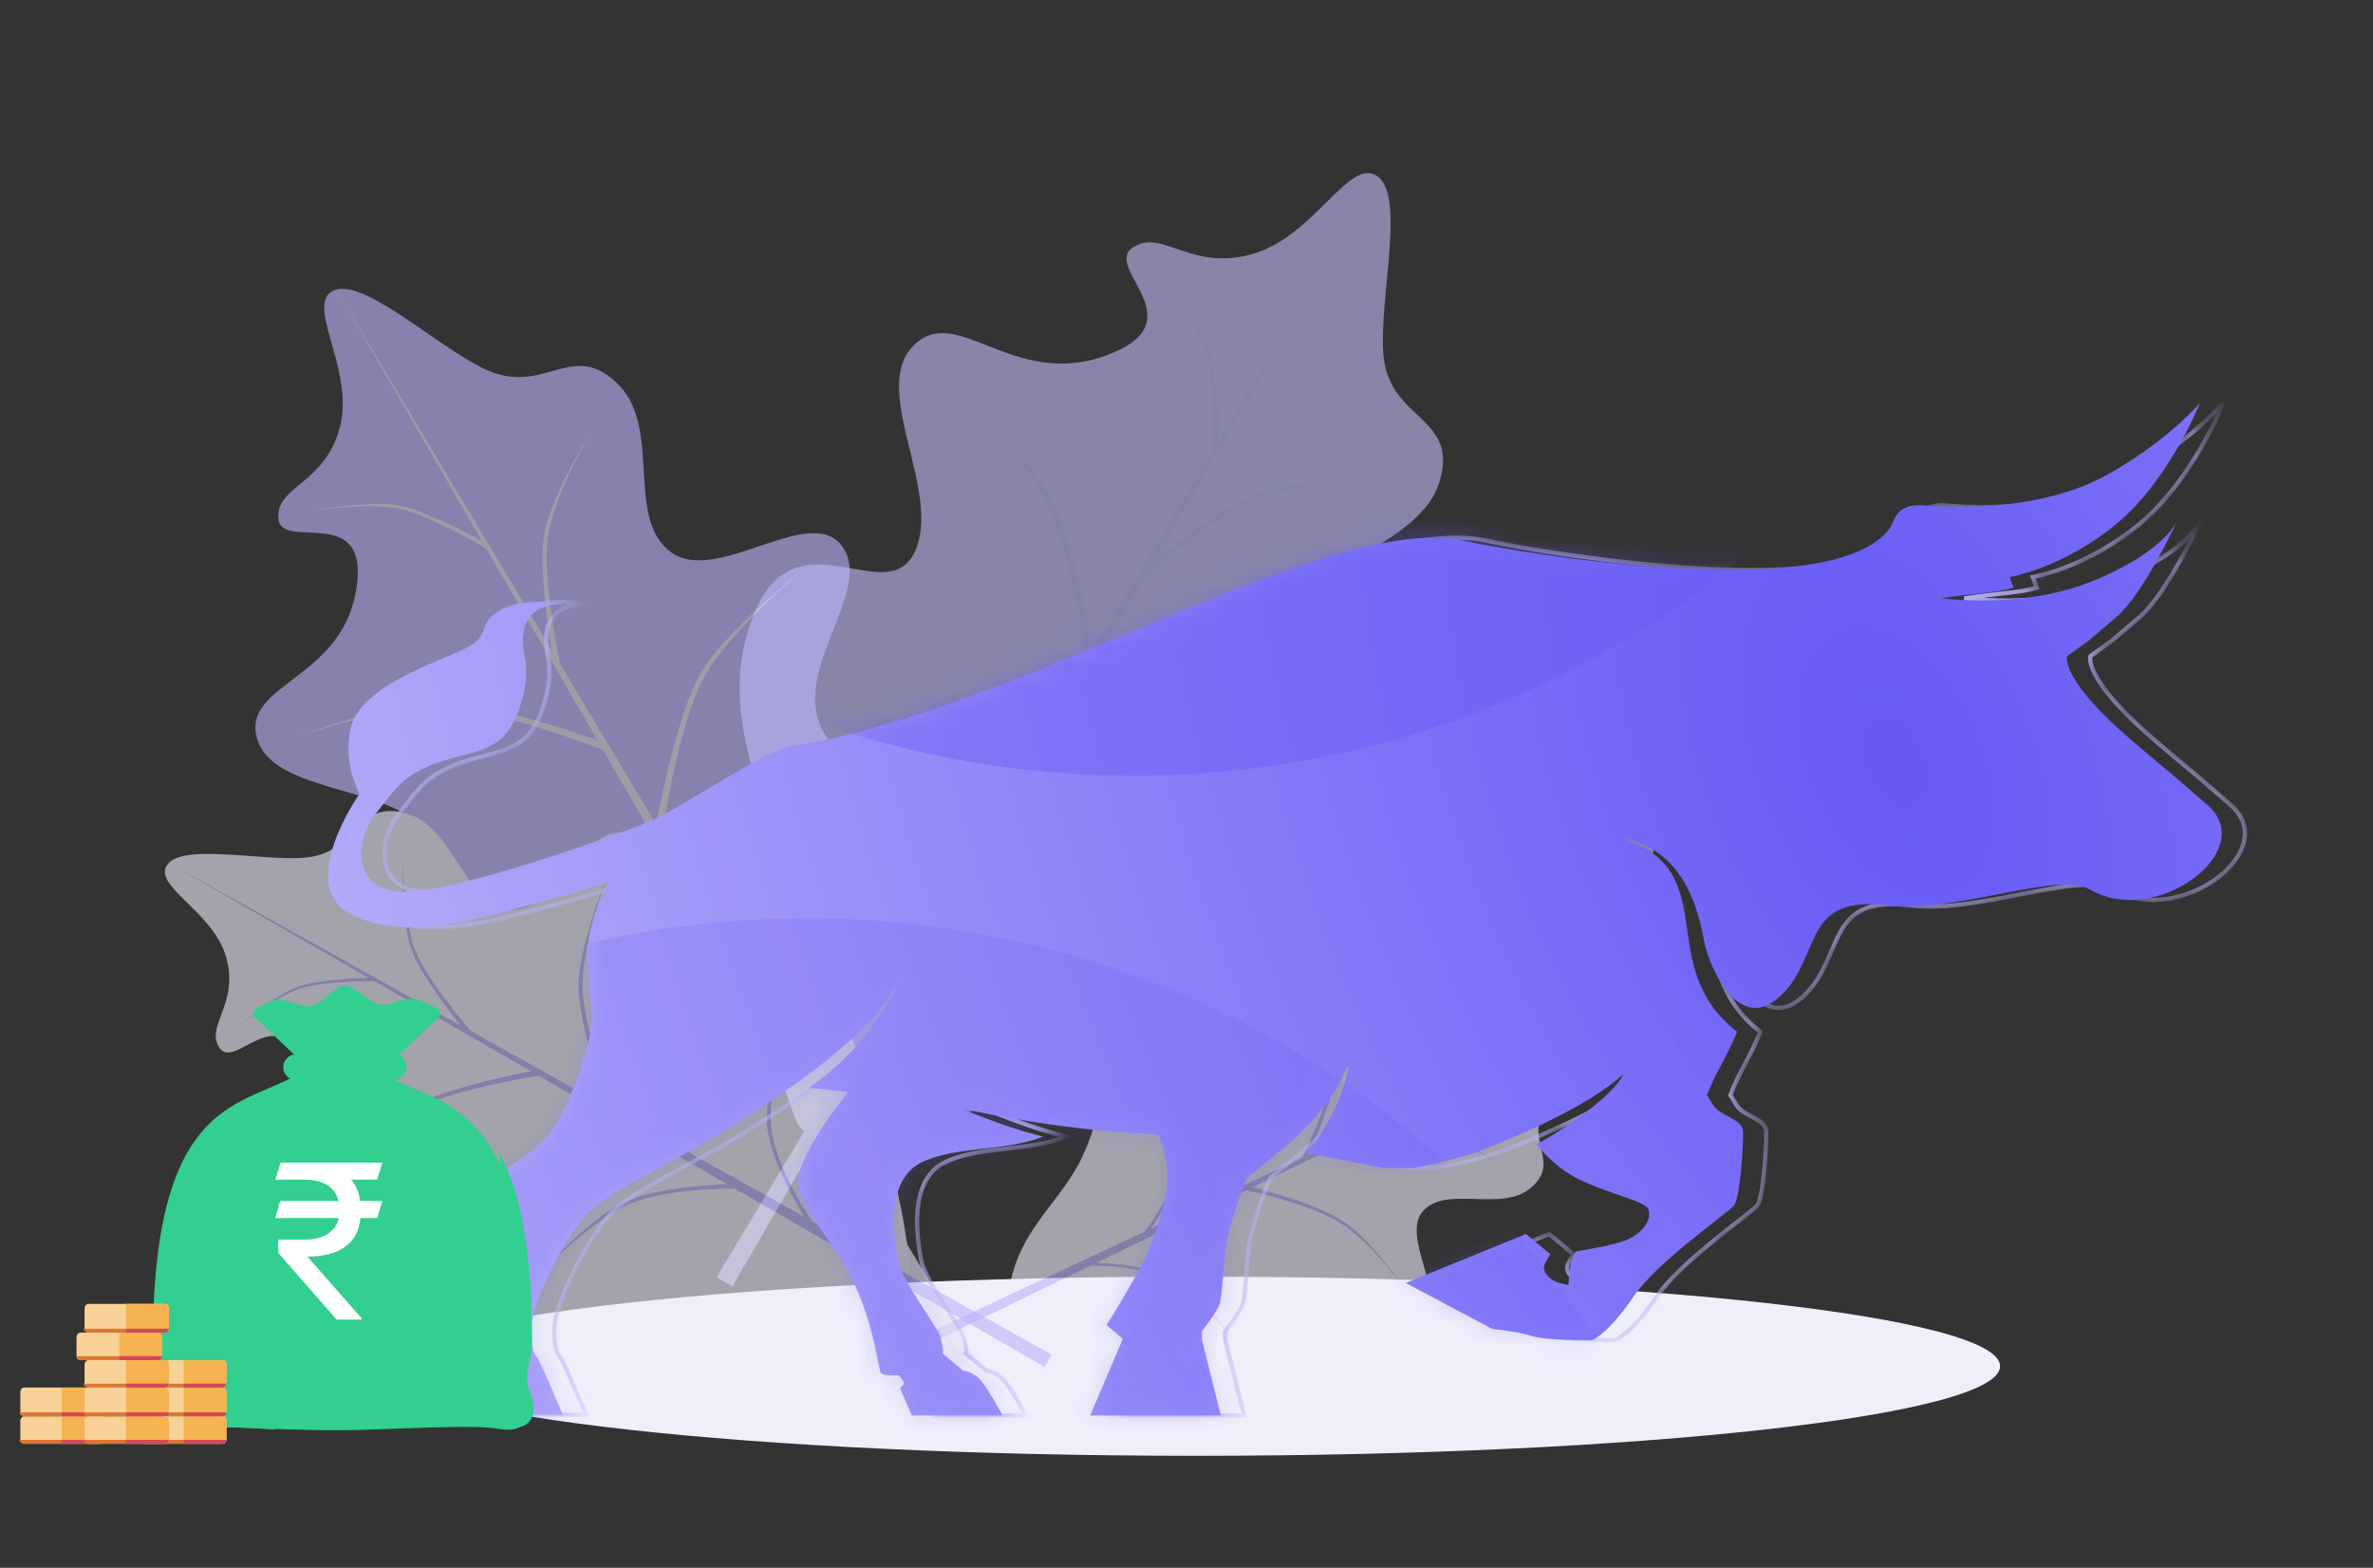 <svg width="112" height="74" viewBox="0 0 112 74" fill="none" xmlns="http://www.w3.org/2000/svg">
<rect x="0" y="0" width="112" height="74" fill="#333333" stroke="none"/>
<path d="M56.45 68.714C77.409 68.714 94.4 66.821 94.4 64.485C94.4 62.15 77.409 60.257 56.45 60.257C35.492 60.257 18.501 62.15 18.501 64.485C18.501 66.821 35.492 68.714 56.45 68.714Z" fill="#EFEEFB"/>
<g opacity="0.6">
<path d="M48.013 61.603C51.174 63.295 57.16 65.091 59.141 64.901C61.121 64.711 59.35 62.504 61.277 61.264C63.204 60.025 65.558 62.932 67.017 62.162C68.475 61.393 66.077 58.426 67.151 57.174C68.225 55.921 70.835 57.233 72.224 56.089C73.612 54.944 72.167 54.026 72.758 52.552C73.27 51.277 75.779 49.121 75.495 48.139C75.212 47.157 73.144 48.499 71.424 47.93C69.703 47.361 69.749 45.901 68.754 45.909C67.76 45.916 69.142 48.647 66.485 47.967C63.828 47.287 63.885 44.389 62.214 44.733C60.543 45.077 60.649 48.541 59.102 49.488C57.556 50.434 56.993 46.699 54.471 48.394C51.949 50.089 52.107 52.784 50.866 55.024C49.783 56.977 48.075 58.152 47.631 60.844C47.602 61.016 47.852 61.518 48.013 61.604L48.013 61.603Z" fill="#EFEEFB"/>
<path d="M58.172 63.166C57.222 62.011 56.283 61.144 55.355 60.566C54.427 59.988 53.032 59.711 51.168 59.737L51.473 59.593C53.337 59.642 54.682 59.942 55.508 60.494C56.333 61.045 57.221 61.936 58.172 63.166V63.166Z" fill="#B9B3F9"/>
<path d="M55.349 50.697C55.703 52.133 55.83 53.384 55.729 54.448C55.627 55.513 55.018 56.799 53.901 58.307L54.206 58.163C55.263 56.608 55.821 55.346 55.881 54.376C55.941 53.407 55.763 52.18 55.349 50.697Z" fill="#B9B3F9"/>
<path d="M66.379 60.93C65.228 59.374 64.189 58.306 63.262 57.729C62.335 57.151 60.814 56.623 58.7 56.146L59.004 56.002C61.12 56.554 62.59 57.106 63.414 57.657C64.238 58.208 65.226 59.299 66.379 60.93Z" fill="#B9B3F9"/>
<path d="M62.276 45.904C62.833 47.742 63.061 49.193 62.96 50.256C62.859 51.32 62.352 52.806 61.439 54.715L61.743 54.572C62.596 52.616 63.052 51.153 63.112 50.184C63.172 49.215 62.893 47.789 62.276 45.904V45.904Z" fill="#B9B3F9"/>
<path d="M70.973 55.113C69.699 54.263 68.641 53.746 67.801 53.563C66.96 53.379 65.696 53.389 64.009 53.592L64.193 53.405C65.902 53.257 67.135 53.279 67.893 53.469C68.651 53.66 69.677 54.208 70.973 55.113L70.973 55.113Z" fill="#B9B3F9"/>
<path d="M69.027 46.726C69.163 47.88 69.145 48.77 68.971 49.395C68.796 50.019 68.334 50.853 67.584 51.898L67.781 51.844C68.501 50.765 68.93 49.94 69.069 49.367C69.209 48.795 69.194 47.915 69.027 46.726L69.027 46.726Z" fill="#B9B3F9"/>
<path d="M75.569 48.053L42.497 64.094L42.267 63.633L75.569 48.053Z" fill="#B9B3F9"/>
<path d="M38.932 53.801C44.993 53.15 55.143 49.931 57.763 47.758C60.382 45.585 55.799 44.172 57.354 40.569C58.908 36.966 64.974 38.807 66.31 36.318C67.646 33.829 61.461 31.947 61.798 29.146C62.135 26.345 67.059 25.688 67.943 22.736C68.826 19.785 65.919 19.878 65.365 17.23C64.886 14.937 66.4 9.481 65.073 8.367C63.747 7.253 62.091 11.136 59.124 11.986C56.156 12.837 54.844 10.733 53.447 11.699C52.049 12.666 56.575 15.193 52.18 16.788C47.784 18.382 45.133 14.236 43.097 16.328C41.061 18.42 44.475 23.209 43.182 26.033C41.889 28.856 37.574 24.123 35.607 28.942C33.641 33.761 36.405 37.413 36.762 41.768C37.073 45.568 35.766 48.868 37.676 53.097C37.798 53.367 38.623 53.835 38.932 53.802L38.932 53.801Z" fill="#C1BCF9"/>
<path d="M55.015 46.108C52.565 45.384 50.405 45.06 48.533 45.137C46.662 45.213 44.412 46.172 41.783 48.014L42.08 47.514C44.782 45.777 46.982 44.902 48.682 44.887C50.382 44.872 52.492 45.279 55.015 46.108V46.108Z" fill="#BDB7F9"/>
<path d="M38.938 31.116C40.808 32.816 42.176 34.473 43.044 36.087C43.912 37.7 44.267 40.121 44.108 43.35L44.405 42.85C44.434 39.612 44.029 37.275 43.193 35.837C42.356 34.398 40.938 32.825 38.938 31.116Z" fill="#BDB7F9"/>
<path d="M64.472 35.243C61.348 34.141 58.849 33.628 56.976 33.704C55.103 33.781 52.431 34.505 48.958 35.876L49.255 35.376C52.8 34.11 55.423 33.469 57.125 33.454C58.826 33.439 61.275 34.036 64.472 35.243Z" fill="#BDB7F9"/>
<path d="M44.087 17.826C46.632 19.906 48.338 21.753 49.206 23.368C50.075 24.983 50.766 27.595 51.281 31.205L51.578 30.704C50.933 27.086 50.192 24.558 49.355 23.118C48.518 21.678 46.762 19.914 44.087 17.826V17.826Z" fill="#BDB7F9"/>
<path d="M65.301 22.692C62.686 22.708 60.696 22.992 59.33 23.545C57.964 24.098 56.182 25.341 53.984 27.273L54.068 26.826C56.348 24.952 58.116 23.784 59.371 23.321C60.627 22.859 62.604 22.649 65.301 22.692L65.301 22.692Z" fill="#BDB7F9"/>
<path d="M54.432 12.689C55.727 14.197 56.547 15.479 56.892 16.536C57.237 17.593 57.369 19.228 57.288 21.442L57.519 21.173C57.523 18.94 57.353 17.35 57.008 16.401C56.663 15.453 55.804 14.216 54.432 12.689L54.432 12.689Z" fill="#BDB7F9"/>
<path d="M64.945 8.468L34.567 60.714L33.821 60.293L64.945 8.468Z" fill="#BDB7F9"/>
<path fill-rule="evenodd" clip-rule="evenodd" d="M51.952 48.586C60.433 51.364 67.241 50.964 72.391 47.315C77.659 43.581 80.186 37.19 79.971 28.141C71.214 25.145 64.201 25.515 58.932 29.248C53.78 32.899 51.285 39.08 51.377 47.814C51.379 48.011 51.756 48.522 51.953 48.586L51.952 48.586Z" fill="#BEB8FF"/>
<path d="M57.981 34.925C58.66 36.461 59.047 37.835 59.143 39.045C59.239 40.256 58.811 41.815 57.858 43.722L58.171 43.501C59.047 41.553 59.423 40.031 59.299 38.935C59.175 37.838 58.736 36.502 57.981 34.925L57.981 34.925Z" fill="#E6E5F4"/>
<path d="M72.343 44.229C70.749 42.715 69.377 41.727 68.227 41.264C67.076 40.8 65.272 40.511 62.813 40.394L63.125 40.173C65.6 40.373 67.352 40.7 68.383 41.153C69.413 41.606 70.733 42.632 72.343 44.229L72.343 44.229Z" fill="#E6E5F4"/>
<path d="M64.759 28.237C65.743 30.183 66.284 31.761 66.379 32.971C66.475 34.181 66.201 35.945 65.555 38.262L65.866 38.041C66.436 35.683 66.659 33.956 66.535 32.861C66.412 31.765 65.82 30.223 64.759 28.237L64.759 28.237Z" fill="#E6E5F4"/>
<path d="M76.305 36.849C74.714 36.147 73.431 35.776 72.457 35.736C71.482 35.695 70.072 35.954 68.229 36.514L68.398 36.268C70.276 35.766 71.657 35.548 72.541 35.613C73.425 35.678 74.68 36.09 76.305 36.849L76.305 36.849Z" fill="#E6E5F4"/>
<path d="M72.462 27.856C72.841 29.12 72.995 30.119 72.922 30.851C72.849 31.584 72.495 32.609 71.859 33.926L72.07 33.826C72.664 32.477 72.983 31.469 73.027 30.801C73.071 30.134 72.882 29.152 72.462 27.856L72.462 27.856Z" fill="#E6E5F4"/>
<path d="M80.023 28.083L51.784 48.487L51.438 48.022L80.023 28.083Z" fill="#E6E5F4"/>
</g>
<g opacity="0.6">
<path d="M41.546 55.843C43.854 50.721 45.938 41.14 45.352 38.036C44.766 34.932 41.426 37.908 39.143 34.977C36.859 32.045 41.255 28.093 39.801 25.86C38.346 23.627 33.86 27.654 31.674 26.067C29.488 24.481 31.256 20.259 29.202 18.168C27.148 16.077 25.857 18.43 23.381 17.623C21.236 16.924 17.383 13.153 15.826 13.683C14.269 14.212 16.739 17.355 16.054 20.114C15.369 22.872 12.991 22.923 13.142 24.488C13.293 26.054 17.538 23.648 16.804 27.891C16.069 32.134 11.352 32.288 12.144 34.891C12.937 37.493 18.552 37.036 20.306 39.392C22.06 41.749 16.068 42.949 19.175 46.78C22.283 50.61 26.64 50.134 30.453 51.901C33.78 53.443 35.927 56.035 40.365 56.509C40.648 56.539 41.428 56.104 41.546 55.843Z" fill="#BEB8FF"/>
<path d="M42.611 39.46C42.611 39.46 39.972 41.867 38.747 44.15C37.522 46.433 37.978 50.866 37.978 50.866L37.699 50.395C37.699 50.395 37.426 45.95 38.608 43.915C39.789 41.88 42.611 39.46 42.611 39.46Z" fill="#E6E5F4"/>
<path d="M22.536 45.197C22.536 45.197 25.992 44.17 28.63 44.276C31.269 44.382 35.212 46.85 35.212 46.85L34.933 46.379C34.933 46.379 30.888 44.059 28.491 44.04C26.094 44.021 22.536 45.197 22.536 45.197Z" fill="#E6E5F4"/>
<path d="M38.018 26.794C38.018 26.794 34.428 29.739 33.202 32.025C31.975 34.31 31.246 39.416 31.246 39.416L30.967 38.945C30.967 38.945 31.88 33.826 33.062 31.789C34.245 29.751 38.018 26.794 38.018 26.794Z" fill="#E6E5F4"/>
<path d="M13.892 34.825C13.892 34.825 18.299 33.261 20.94 33.367C23.581 33.473 28.476 35.409 28.476 35.409L28.197 34.937C28.197 34.937 23.199 33.15 20.8 33.131C18.402 33.112 13.892 34.825 13.892 34.825Z" fill="#E6E5F4"/>
<path d="M27.969 20.225C27.969 20.225 26.131 23.352 25.854 25.366C25.576 27.381 26.436 31.353 26.436 31.353L26.102 31.077C26.102 31.077 25.373 27.048 25.686 25.229C26 23.409 27.969 20.225 27.969 20.225Z" fill="#E6E5F4"/>
<path d="M14.495 24.149C14.495 24.149 17.3 23.674 18.87 24.012C20.44 24.35 23.163 26.017 23.163 26.017L23.047 25.706C23.047 25.706 20.246 24.118 18.812 23.857C17.378 23.596 14.495 24.149 14.495 24.149Z" fill="#E6E5F4"/>
<path d="M15.939 13.785L45.989 64.036L45.287 64.433L15.939 13.785Z" fill="#E6E5F4"/>
<path d="M42.946 59.834C42.523 55.273 40.159 47.664 38.505 45.719C36.849 43.775 35.686 47.25 32.903 46.128C30.12 45.006 31.637 40.407 29.719 39.435C27.8 38.462 26.248 43.152 24.073 42.937C21.897 42.722 21.454 39.018 19.169 38.393C16.884 37.768 16.916 39.959 14.847 40.413C13.055 40.807 8.83 39.742 7.944 40.757C7.058 41.773 10.057 42.967 10.678 45.193C11.299 47.419 9.643 48.437 10.375 49.477C11.108 50.517 13.139 47.069 14.318 50.361C15.498 53.654 12.234 55.71 13.834 57.216C15.434 58.722 19.209 56.081 21.389 57.017C23.569 57.952 19.824 61.272 23.548 62.687C27.271 64.103 30.153 61.968 33.548 61.638C36.511 61.35 39.061 62.29 42.38 60.79C42.591 60.695 42.967 60.066 42.946 59.834Z" fill="#EFEEFB"/>
<path d="M37.22 48.044C37.22 48.044 36.33 50.809 36.38 52.909C36.43 55.008 38.511 57.922 38.511 57.922L38.129 57.707C38.129 57.707 36.172 54.709 36.189 52.801C36.207 50.893 37.22 48.044 37.22 48.044Z" fill="#B9B3F9"/>
<path d="M25.453 60.141C25.453 60.141 27.462 58.007 29.35 56.999C31.238 55.992 34.976 56.103 34.976 56.103L34.594 55.888C34.594 55.888 30.843 55.923 29.159 56.892C27.475 57.861 25.453 60.141 25.453 60.141Z" fill="#B9B3F9"/>
<path d="M28.785 40.989C28.785 40.989 27.446 44.514 27.496 46.611C27.546 48.709 29.061 52.573 29.061 52.573L28.679 52.357C28.679 52.357 27.287 48.41 27.305 46.504C27.323 44.597 28.785 40.989 28.785 40.989Z" fill="#B9B3F9"/>
<path d="M15.117 56.31C15.117 56.31 17.575 53.416 19.46 52.409C21.346 51.403 25.531 50.752 25.531 50.752L25.149 50.537C25.149 50.537 20.952 51.334 19.27 52.302C17.587 53.27 15.117 56.31 15.117 56.31Z" fill="#B9B3F9"/>
<path d="M19.024 40.377C19.024 40.377 18.989 43.327 19.594 44.856C20.2 46.386 22.367 48.825 22.367 48.825L22.026 48.768C22.026 48.768 19.927 46.235 19.424 44.828C18.921 43.421 19.024 40.377 19.024 40.377Z" fill="#B9B3F9"/>
<path d="M11.127 48.554C11.127 48.554 12.904 47.076 14.138 46.669C15.371 46.262 17.939 46.307 17.939 46.307L17.735 46.138C17.735 46.138 15.143 46.179 14.035 46.584C12.927 46.989 11.127 48.554 11.127 48.554Z" fill="#B9B3F9"/>
<path d="M7.856 40.664L49.64 63.938L49.299 64.517L7.856 40.664Z" fill="#B9B3F9"/>
</g>
<mask id="path-41-inside-1" fill="white">
<path fill-rule="evenodd" clip-rule="evenodd" d="M27.662 28.514C27.662 28.514 25.781 28.128 24.64 28.84C23.498 29.551 24.485 30.026 22.666 30.796C20.846 31.567 18.132 32.604 17.669 34.294C17.237 36.013 18.07 37.466 18.07 37.466C18.07 37.466 15.016 41.793 17.669 43.157C20.321 44.52 23.992 43.276 26.459 42.623C28.958 41.971 29.883 41.586 29.883 41.586C29.883 41.586 28.711 43.483 28.834 45.41C28.958 47.337 29.081 47.603 29.019 48.404C28.958 49.174 27.971 52.613 26.737 53.828C25.503 55.043 24.177 55.458 24.084 56.14C24.023 56.792 23.899 59.43 23.282 61.179C22.696 62.928 22.203 63.491 22.419 63.551C22.635 63.639 23.036 64.084 23.036 64.084L22.172 66.722L27.662 66.782C27.662 66.782 26.613 64.262 26.459 64.084C26.305 63.906 26.12 63.61 26.182 62.543C26.243 61.476 27.847 58.126 29.019 57.089C30.191 56.051 33.646 54.421 34.941 53.591C37.933 51.694 42.899 48.67 43.855 45.439C43.145 47.87 40.956 50.271 39.259 51.338L41.141 51.546C41.141 51.546 38.488 54.717 38.797 56.051C39.105 57.385 40.616 58.778 41.511 60.794C42.405 62.809 42.559 64.677 42.683 64.825C42.806 64.944 43.516 64.914 43.516 64.914C43.516 64.914 43.731 65.151 43.762 65.27C43.762 65.388 43.577 65.507 43.577 65.507L44.133 66.811H48.42C48.42 66.811 47.618 65.299 47.248 65.003C46.877 64.707 46.569 64.707 46.569 64.707L45.582 63.877C45.582 63.877 45.675 63.758 45.49 63.136C45.304 62.513 43.639 60.409 43.485 59.519C43.331 58.63 42.806 55.814 44.533 54.895C46.168 54.065 48.42 54.391 50.332 53.65C48.79 53.235 48.327 53.057 46.415 52.316C50.147 53.087 52.337 53.354 55.791 53.561C55.791 53.561 56.377 54.925 56.161 56.14C55.946 57.355 55.544 58.778 54.588 60.438C53.632 62.098 53.324 62.543 53.324 62.543L54.095 63.195L52.553 66.811H58.721L57.827 63.224V62.839C57.827 62.839 58.536 61.92 58.66 61.565C58.783 61.209 58.845 59.756 58.937 58.926C59.03 58.096 59.832 55.725 59.986 55.577C60.171 55.429 61.651 54.213 61.651 54.213C64.242 52.079 64.767 50.093 64.767 50.093C64.612 51.812 63.502 53.561 62.762 54.421L66.401 55.132H67.82C67.82 55.132 70.01 54.717 71.182 54.243C72.354 53.769 73.187 53.383 73.187 53.383C76.611 51.872 77.721 50.686 77.721 50.686C77.289 51.753 74.513 53.561 73.619 54.006C74.02 54.51 74.667 55.192 75.624 55.666C77.289 56.466 78.831 56.674 78.924 57.148C79.016 57.652 78.615 58.185 77.906 58.511C77.227 58.808 75.808 58.986 75.5 59.075C75.192 59.164 75.13 60.646 75.13 60.646C75.13 60.646 74.513 60.586 74.205 60.29C73.896 59.994 73.958 59.756 74.02 59.638C74.081 59.549 74.266 59.193 74.266 59.193L73.125 58.245L67.45 60.557L71.521 62.721C71.521 62.721 72.662 62.839 73.372 63.047C74.081 63.284 76.025 63.254 76.179 63.254C76.364 63.254 77.104 62.809 78.214 61.179C79.325 59.549 82.594 57.296 82.933 56.911C83.242 56.526 83.396 53.917 83.365 53.354C83.303 52.791 82.286 52.702 81.946 52.139C81.885 52.05 81.792 51.872 81.669 51.694C82.008 50.745 82.625 49.856 83.088 48.7C79.047 45.558 82.563 41.052 77.505 39.511C80.25 39.985 81.144 42.297 81.515 44.343C81.731 45.617 83.303 49.293 85.493 46.625C87.005 44.758 86.357 42.238 90.243 42.742C93.297 43.127 98.232 41.112 99.712 41.971C102.796 43.809 107.67 40.222 105.356 38.059C104.955 37.703 104.369 37.199 103.753 36.665C102.611 35.717 101.254 34.59 100.483 33.82C98.386 31.745 98.663 30.974 98.663 30.974L99.65 30.263C99.65 30.263 99.65 30.263 100.977 29.136C102.303 28.01 103.876 24.542 103.876 24.542C103.876 24.542 103.444 25.727 100.822 27.002C98.263 28.277 95.548 28.514 92.711 28.247C94.099 28.01 95.209 28.01 96.134 27.743L95.949 27.239C95.949 27.239 98.478 26.824 101.038 24.69C103.537 22.585 104.925 19.028 104.925 19.028C104.925 19.028 103.382 20.866 100.391 22.497C97.368 24.097 93.328 24.008 91.94 23.86C90.552 23.712 90.521 24.631 90.274 24.957C87.56 28.603 72.909 26.113 70.164 25.52C63.749 24.127 49.191 33.583 38.457 35.213C37.224 35.391 33.368 38.059 31.888 38.711C30.407 39.363 22.265 42.268 19.951 42.09C17.638 41.912 17.916 39.57 18.81 38.444C19.705 37.318 20.075 36.577 21.802 35.984C23.529 35.391 24.917 35.569 25.627 33.405C26.336 31.241 25.565 30.945 25.842 29.67C26.12 28.425 27.662 28.514 27.662 28.514ZM80.281 49.441L80.25 49.382H80.281V49.441Z"/>
</mask>
<path fill-rule="evenodd" clip-rule="evenodd" d="M27.662 28.514C27.662 28.514 25.781 28.128 24.64 28.84C23.498 29.551 24.485 30.026 22.666 30.796C20.846 31.567 18.132 32.604 17.669 34.294C17.237 36.013 18.07 37.466 18.07 37.466C18.07 37.466 15.016 41.793 17.669 43.157C20.321 44.52 23.992 43.276 26.459 42.623C28.958 41.971 29.883 41.586 29.883 41.586C29.883 41.586 28.711 43.483 28.834 45.41C28.958 47.337 29.081 47.603 29.019 48.404C28.958 49.174 27.971 52.613 26.737 53.828C25.503 55.043 24.177 55.458 24.084 56.14C24.023 56.792 23.899 59.43 23.282 61.179C22.696 62.928 22.203 63.491 22.419 63.551C22.635 63.639 23.036 64.084 23.036 64.084L22.172 66.722L27.662 66.782C27.662 66.782 26.613 64.262 26.459 64.084C26.305 63.906 26.12 63.61 26.182 62.543C26.243 61.476 27.847 58.126 29.019 57.089C30.191 56.051 33.646 54.421 34.941 53.591C37.933 51.694 42.899 48.67 43.855 45.439C43.145 47.87 40.956 50.271 39.259 51.338L41.141 51.546C41.141 51.546 38.488 54.717 38.797 56.051C39.105 57.385 40.616 58.778 41.511 60.794C42.405 62.809 42.559 64.677 42.683 64.825C42.806 64.944 43.516 64.914 43.516 64.914C43.516 64.914 43.731 65.151 43.762 65.27C43.762 65.388 43.577 65.507 43.577 65.507L44.133 66.811H48.42C48.42 66.811 47.618 65.299 47.248 65.003C46.877 64.707 46.569 64.707 46.569 64.707L45.582 63.877C45.582 63.877 45.675 63.758 45.49 63.136C45.304 62.513 43.639 60.409 43.485 59.519C43.331 58.63 42.806 55.814 44.533 54.895C46.168 54.065 48.42 54.391 50.332 53.65C48.79 53.235 48.327 53.057 46.415 52.316C50.147 53.087 52.337 53.354 55.791 53.561C55.791 53.561 56.377 54.925 56.161 56.14C55.946 57.355 55.544 58.778 54.588 60.438C53.632 62.098 53.324 62.543 53.324 62.543L54.095 63.195L52.553 66.811H58.721L57.827 63.224V62.839C57.827 62.839 58.536 61.92 58.66 61.565C58.783 61.209 58.845 59.756 58.937 58.926C59.03 58.096 59.832 55.725 59.986 55.577C60.171 55.429 61.651 54.213 61.651 54.213C64.242 52.079 64.767 50.093 64.767 50.093C64.612 51.812 63.502 53.561 62.762 54.421L66.401 55.132H67.82C67.82 55.132 70.01 54.717 71.182 54.243C72.354 53.769 73.187 53.383 73.187 53.383C76.611 51.872 77.721 50.686 77.721 50.686C77.289 51.753 74.513 53.561 73.619 54.006C74.02 54.51 74.667 55.192 75.624 55.666C77.289 56.466 78.831 56.674 78.924 57.148C79.016 57.652 78.615 58.185 77.906 58.511C77.227 58.808 75.808 58.986 75.5 59.075C75.192 59.164 75.13 60.646 75.13 60.646C75.13 60.646 74.513 60.586 74.205 60.29C73.896 59.994 73.958 59.756 74.02 59.638C74.081 59.549 74.266 59.193 74.266 59.193L73.125 58.245L67.45 60.557L71.521 62.721C71.521 62.721 72.662 62.839 73.372 63.047C74.081 63.284 76.025 63.254 76.179 63.254C76.364 63.254 77.104 62.809 78.214 61.179C79.325 59.549 82.594 57.296 82.933 56.911C83.242 56.526 83.396 53.917 83.365 53.354C83.303 52.791 82.286 52.702 81.946 52.139C81.885 52.05 81.792 51.872 81.669 51.694C82.008 50.745 82.625 49.856 83.088 48.7C79.047 45.558 82.563 41.052 77.505 39.511C80.25 39.985 81.144 42.297 81.515 44.343C81.731 45.617 83.303 49.293 85.493 46.625C87.005 44.758 86.357 42.238 90.243 42.742C93.297 43.127 98.232 41.112 99.712 41.971C102.796 43.809 107.67 40.222 105.356 38.059C104.955 37.703 104.369 37.199 103.753 36.665C102.611 35.717 101.254 34.59 100.483 33.82C98.386 31.745 98.663 30.974 98.663 30.974L99.65 30.263C99.65 30.263 99.65 30.263 100.977 29.136C102.303 28.01 103.876 24.542 103.876 24.542C103.876 24.542 103.444 25.727 100.822 27.002C98.263 28.277 95.548 28.514 92.711 28.247C94.099 28.01 95.209 28.01 96.134 27.743L95.949 27.239C95.949 27.239 98.478 26.824 101.038 24.69C103.537 22.585 104.925 19.028 104.925 19.028C104.925 19.028 103.382 20.866 100.391 22.497C97.368 24.097 93.328 24.008 91.94 23.86C90.552 23.712 90.521 24.631 90.274 24.957C87.56 28.603 72.909 26.113 70.164 25.52C63.749 24.127 49.191 33.583 38.457 35.213C37.224 35.391 33.368 38.059 31.888 38.711C30.407 39.363 22.265 42.268 19.951 42.09C17.638 41.912 17.916 39.57 18.81 38.444C19.705 37.318 20.075 36.577 21.802 35.984C23.529 35.391 24.917 35.569 25.627 33.405C26.336 31.241 25.565 30.945 25.842 29.67C26.12 28.425 27.662 28.514 27.662 28.514ZM80.281 49.441L80.25 49.382H80.281V49.441Z" stroke="#B9B3F9" stroke-width="0.2" mask="url(#path-41-inside-1)"/>
<path fill-rule="evenodd" clip-rule="evenodd" d="M26.562 28.514C26.562 28.514 24.681 28.128 23.539 28.84C22.398 29.551 23.385 30.026 21.565 30.796C19.746 31.567 17.032 32.604 16.569 34.294C16.137 36.013 16.97 37.466 16.97 37.466C16.97 37.466 13.916 41.793 16.569 43.157C19.221 44.52 22.892 43.276 25.359 42.623C27.858 41.971 28.783 41.586 28.783 41.586C28.783 41.586 27.611 43.483 27.734 45.41C27.858 47.337 27.981 47.603 27.919 48.404C27.858 49.174 26.87 52.613 25.637 53.828C24.403 55.043 23.077 55.458 22.984 56.14C22.922 56.792 22.799 59.43 22.182 61.179C21.596 62.928 21.103 63.491 21.319 63.551C21.535 63.639 21.936 64.084 21.936 64.084L21.072 66.722L26.562 66.782C26.562 66.782 25.513 64.262 25.359 64.084C25.205 63.906 25.02 63.61 25.082 62.543C25.143 61.476 26.747 58.126 27.919 57.089C29.091 56.051 32.546 54.421 33.841 53.591C36.833 51.694 41.799 48.67 42.755 45.439C42.045 47.87 39.855 50.271 38.159 51.338L40.041 51.546C40.041 51.546 37.388 54.717 37.697 56.051C38.005 57.385 39.516 58.778 40.411 60.794C41.305 62.809 41.459 64.677 41.583 64.825C41.706 64.944 42.416 64.914 42.416 64.914C42.416 64.914 42.631 65.151 42.662 65.27C42.662 65.388 42.477 65.507 42.477 65.507L43.032 66.811H47.32C47.32 66.811 46.518 65.299 46.148 65.003C45.777 64.707 45.469 64.707 45.469 64.707L44.482 63.877C44.482 63.877 44.575 63.758 44.389 63.136C44.204 62.513 42.539 60.409 42.385 59.519C42.23 58.63 41.706 55.814 43.433 54.895C45.068 54.065 47.32 54.391 49.232 53.65C47.69 53.235 47.227 53.057 45.315 52.316C49.047 53.087 51.237 53.354 54.691 53.561C54.691 53.561 55.277 54.925 55.061 56.14C54.845 57.355 54.444 58.778 53.488 60.438C52.532 62.098 52.224 62.543 52.224 62.543L52.995 63.195L51.453 66.811H57.621L56.727 63.224V62.839C56.727 62.839 57.436 61.92 57.56 61.565C57.683 61.209 57.745 59.756 57.837 58.926C57.93 58.096 58.732 55.725 58.886 55.577C59.071 55.429 60.551 54.213 60.551 54.213C63.142 52.079 63.666 50.093 63.666 50.093C63.512 51.812 62.402 53.561 61.662 54.421L65.301 55.132H66.72C66.72 55.132 68.91 54.717 70.082 54.243C71.254 53.769 72.087 53.383 72.087 53.383C75.51 51.872 76.621 50.686 76.621 50.686C76.189 51.753 73.413 53.561 72.519 54.006C72.919 54.51 73.567 55.192 74.523 55.666C76.189 56.466 77.731 56.674 77.824 57.148C77.916 57.652 77.515 58.185 76.806 58.511C76.127 58.808 74.708 58.986 74.4 59.075C74.092 59.164 74.03 60.646 74.03 60.646C74.03 60.646 73.413 60.586 73.105 60.29C72.796 59.994 72.858 59.756 72.919 59.638C72.981 59.549 73.166 59.193 73.166 59.193L72.025 58.245L66.35 60.557L70.421 62.721C70.421 62.721 71.562 62.839 72.272 63.047C72.981 63.284 74.924 63.254 75.079 63.254C75.264 63.254 76.004 62.809 77.114 61.179C78.225 59.549 81.494 57.296 81.833 56.911C82.142 56.526 82.296 53.917 82.265 53.354C82.203 52.791 81.186 52.702 80.846 52.139C80.785 52.05 80.692 51.872 80.569 51.694C80.908 50.745 81.525 49.856 81.987 48.7C77.947 45.558 81.463 41.052 76.405 39.511C79.15 39.985 80.044 42.297 80.415 44.343C80.63 45.617 82.203 49.293 84.393 46.625C85.905 44.758 85.257 42.238 89.143 42.742C92.197 43.127 97.132 41.112 98.612 41.971C101.696 43.809 106.57 40.222 104.256 38.059C103.855 37.703 103.269 37.199 102.652 36.665C101.511 35.717 100.154 34.59 99.383 33.82C97.286 31.745 97.563 30.974 97.563 30.974L98.55 30.263C98.55 30.263 98.55 30.263 99.877 29.136C101.203 28.01 102.776 24.542 102.776 24.542C102.776 24.542 102.344 25.727 99.722 27.002C97.162 28.277 94.448 28.514 91.611 28.247C92.999 28.01 94.109 28.01 95.034 27.743L94.849 27.239C94.849 27.239 97.378 26.824 99.938 24.69C102.437 22.585 103.825 19.028 103.825 19.028C103.825 19.028 102.282 20.866 99.291 22.497C96.268 24.097 92.227 24.008 90.84 23.86C89.452 23.712 89.421 24.631 89.174 24.957C86.46 28.603 71.809 26.113 69.064 25.52C62.649 24.127 48.091 33.583 37.357 35.213C36.123 35.391 32.268 38.059 30.788 38.711C29.307 39.363 21.165 42.268 18.851 42.09C16.538 41.912 16.816 39.57 17.71 38.444C18.605 37.318 18.975 36.577 20.702 35.984C22.429 35.391 23.817 35.569 24.526 33.405C25.236 31.241 24.465 30.945 24.742 29.67C25.02 28.425 26.562 28.514 26.562 28.514ZM79.181 49.441L79.15 49.382H79.181V49.441Z" fill="url(#paint0_radial)"/>
<g opacity="0.4">
<mask id="mask0" mask-type="alpha" maskUnits="userSpaceOnUse" x="15" y="19" width="90" height="48">
<path fill-rule="evenodd" clip-rule="evenodd" d="M26.562 28.514C26.562 28.514 24.681 28.128 23.539 28.84C22.398 29.551 23.385 30.026 21.565 30.796C19.746 31.567 17.032 32.604 16.569 34.294C16.137 36.013 16.97 37.466 16.97 37.466C16.97 37.466 13.916 41.793 16.569 43.157C19.221 44.52 22.892 43.276 25.359 42.623C27.858 41.971 28.783 41.586 28.783 41.586C28.783 41.586 27.611 43.483 27.734 45.41C27.858 47.337 27.981 47.603 27.919 48.404C27.858 49.174 26.87 52.613 25.637 53.828C24.403 55.043 23.077 55.458 22.984 56.14C22.922 56.792 22.799 59.43 22.182 61.179C21.596 62.928 21.103 63.491 21.319 63.551C21.535 63.639 21.936 64.084 21.936 64.084L21.072 66.722L26.562 66.782C26.562 66.782 25.513 64.262 25.359 64.084C25.205 63.906 25.02 63.61 25.082 62.543C25.143 61.476 26.747 58.126 27.919 57.089C29.091 56.051 32.546 54.421 33.841 53.591C36.833 51.694 41.799 48.67 42.755 45.439C42.045 47.87 39.855 50.271 38.159 51.338L40.041 51.546C40.041 51.546 37.388 54.717 37.697 56.051C38.005 57.385 39.516 58.778 40.411 60.794C41.305 62.809 41.459 64.677 41.583 64.825C41.706 64.944 42.416 64.914 42.416 64.914C42.416 64.914 42.631 65.151 42.662 65.27C42.662 65.388 42.477 65.507 42.477 65.507L43.032 66.811H47.32C47.32 66.811 46.518 65.299 46.148 65.003C45.777 64.707 45.469 64.707 45.469 64.707L44.482 63.877C44.482 63.877 44.575 63.758 44.389 63.136C44.204 62.513 42.539 60.409 42.385 59.519C42.23 58.63 41.706 55.814 43.433 54.895C45.068 54.065 47.32 54.391 49.232 53.65C47.69 53.235 47.227 53.057 45.315 52.316C49.047 53.087 51.237 53.354 54.691 53.561C54.691 53.561 55.277 54.925 55.061 56.14C54.845 57.355 54.444 58.778 53.488 60.438C52.532 62.098 52.224 62.543 52.224 62.543L52.995 63.195L51.453 66.811H57.621L56.727 63.224V62.839C56.727 62.839 57.436 61.92 57.56 61.565C57.683 61.209 57.745 59.756 57.837 58.926C57.93 58.096 58.732 55.725 58.886 55.577C59.071 55.429 60.551 54.213 60.551 54.213C63.142 52.079 63.666 50.093 63.666 50.093C63.512 51.812 62.402 53.561 61.662 54.421L65.301 55.132H66.72C66.72 55.132 68.91 54.717 70.082 54.243C71.254 53.769 72.087 53.383 72.087 53.383C75.51 51.872 76.621 50.686 76.621 50.686C76.189 51.753 73.413 53.561 72.519 54.006C72.919 54.51 73.567 55.192 74.523 55.666C76.189 56.466 77.731 56.674 77.824 57.148C77.916 57.652 77.515 58.185 76.806 58.511C76.127 58.808 74.708 58.986 74.4 59.075C74.092 59.164 74.03 60.646 74.03 60.646C74.03 60.646 73.413 60.586 73.105 60.29C72.796 59.994 72.858 59.756 72.919 59.638C72.981 59.549 73.166 59.193 73.166 59.193L72.025 58.245L66.35 60.557L70.421 62.721C70.421 62.721 71.562 62.839 72.272 63.047C72.981 63.284 74.924 63.254 75.079 63.254C75.264 63.254 76.004 62.809 77.114 61.179C78.225 59.549 81.494 57.296 81.833 56.911C82.142 56.526 82.296 53.917 82.265 53.354C82.203 52.791 81.186 52.702 80.846 52.139C80.785 52.05 80.692 51.872 80.569 51.694C80.908 50.745 81.525 49.856 81.987 48.7C77.947 45.558 81.463 41.052 76.405 39.511C79.15 39.985 80.044 42.297 80.415 44.343C80.63 45.617 82.203 49.293 84.393 46.625C85.905 44.758 85.257 42.238 89.143 42.742C92.197 43.127 97.132 41.112 98.612 41.971C101.696 43.809 106.57 40.222 104.256 38.059C103.855 37.703 103.269 37.199 102.652 36.665C101.511 35.717 100.154 34.59 99.383 33.82C97.286 31.745 97.563 30.974 97.563 30.974L98.55 30.263C98.55 30.263 98.55 30.263 99.877 29.136C101.203 28.01 102.776 24.542 102.776 24.542C102.776 24.542 102.344 25.727 99.722 27.002C97.162 28.277 94.448 28.514 91.611 28.247C92.999 28.01 94.109 28.01 95.034 27.743L94.849 27.239C94.849 27.239 97.378 26.824 99.938 24.69C102.437 22.585 103.825 19.028 103.825 19.028C103.825 19.028 102.282 20.866 99.291 22.497C96.268 24.097 92.227 24.008 90.84 23.86C89.452 23.712 89.421 24.631 89.174 24.957C86.46 28.603 71.809 26.113 69.064 25.52C62.649 24.127 48.091 33.583 37.357 35.213C36.123 35.391 32.268 38.059 30.788 38.711C29.307 39.363 21.165 42.268 18.851 42.09C16.538 41.912 16.816 39.57 17.71 38.444C18.605 37.318 18.975 36.577 20.702 35.984C22.429 35.391 23.817 35.569 24.526 33.405C25.236 31.241 24.465 30.945 24.742 29.67C25.02 28.425 26.562 28.514 26.562 28.514ZM79.181 49.441L79.15 49.382H79.181V49.441Z" fill="#24154C"/>
</mask>
<g mask="url(#mask0)">
<ellipse cx="53.498" cy="-5.48" rx="43.797" ry="42.092" fill="#675AF6"/>
</g>
</g>
<g opacity="0.2">
<mask id="mask1" mask-type="alpha" maskUnits="userSpaceOnUse" x="15" y="19" width="90" height="48">
<path fill-rule="evenodd" clip-rule="evenodd" d="M26.562 28.514C26.562 28.514 24.681 28.128 23.539 28.84C22.398 29.551 23.385 30.026 21.565 30.796C19.746 31.567 17.032 32.604 16.569 34.294C16.137 36.013 16.97 37.466 16.97 37.466C16.97 37.466 13.916 41.793 16.569 43.157C19.221 44.52 22.892 43.276 25.359 42.623C27.858 41.971 28.783 41.586 28.783 41.586C28.783 41.586 27.611 43.483 27.734 45.41C27.858 47.337 27.981 47.603 27.919 48.404C27.858 49.174 26.87 52.613 25.637 53.828C24.403 55.043 23.077 55.458 22.984 56.14C22.922 56.792 22.799 59.43 22.182 61.179C21.596 62.928 21.103 63.491 21.319 63.551C21.535 63.639 21.936 64.084 21.936 64.084L21.072 66.722L26.562 66.782C26.562 66.782 25.513 64.262 25.359 64.084C25.205 63.906 25.02 63.61 25.082 62.543C25.143 61.476 26.747 58.126 27.919 57.089C29.091 56.051 32.546 54.421 33.841 53.591C36.833 51.694 41.799 48.67 42.755 45.439C42.045 47.87 39.855 50.271 38.159 51.338L40.041 51.546C40.041 51.546 37.388 54.717 37.697 56.051C38.005 57.385 39.516 58.778 40.411 60.794C41.305 62.809 41.459 64.677 41.583 64.825C41.706 64.944 42.416 64.914 42.416 64.914C42.416 64.914 42.631 65.151 42.662 65.27C42.662 65.388 42.477 65.507 42.477 65.507L43.032 66.811H47.32C47.32 66.811 46.518 65.299 46.148 65.003C45.777 64.707 45.469 64.707 45.469 64.707L44.482 63.877C44.482 63.877 44.575 63.758 44.389 63.136C44.204 62.513 42.539 60.409 42.385 59.519C42.23 58.63 41.706 55.814 43.433 54.895C45.068 54.065 47.32 54.391 49.232 53.65C47.69 53.235 47.227 53.057 45.315 52.316C49.047 53.087 51.237 53.354 54.691 53.561C54.691 53.561 55.277 54.925 55.061 56.14C54.845 57.355 54.444 58.778 53.488 60.438C52.532 62.098 52.224 62.543 52.224 62.543L52.995 63.195L51.453 66.811H57.621L56.727 63.224V62.839C56.727 62.839 57.436 61.92 57.56 61.565C57.683 61.209 57.745 59.756 57.837 58.926C57.93 58.096 58.732 55.725 58.886 55.577C59.071 55.429 60.551 54.213 60.551 54.213C63.142 52.079 63.666 50.093 63.666 50.093C63.512 51.812 62.402 53.561 61.662 54.421L65.301 55.132H66.72C66.72 55.132 68.91 54.717 70.082 54.243C71.254 53.769 72.087 53.383 72.087 53.383C75.51 51.872 76.621 50.686 76.621 50.686C76.189 51.753 73.413 53.561 72.519 54.006C72.919 54.51 73.567 55.192 74.523 55.666C76.189 56.466 77.731 56.674 77.824 57.148C77.916 57.652 77.515 58.185 76.806 58.511C76.127 58.808 74.708 58.986 74.4 59.075C74.092 59.164 74.03 60.646 74.03 60.646C74.03 60.646 73.413 60.586 73.105 60.29C72.796 59.994 72.858 59.756 72.919 59.638C72.981 59.549 73.166 59.193 73.166 59.193L72.025 58.245L66.35 60.557L70.421 62.721C70.421 62.721 71.562 62.839 72.272 63.047C72.981 63.284 74.924 63.254 75.079 63.254C75.264 63.254 76.004 62.809 77.114 61.179C78.225 59.549 81.494 57.296 81.833 56.911C82.142 56.526 82.296 53.917 82.265 53.354C82.203 52.791 81.186 52.702 80.846 52.139C80.785 52.05 80.692 51.872 80.569 51.694C80.908 50.745 81.525 49.856 81.987 48.7C77.947 45.558 81.463 41.052 76.405 39.511C79.15 39.985 80.044 42.297 80.415 44.343C80.63 45.617 82.203 49.293 84.393 46.625C85.905 44.758 85.257 42.238 89.143 42.742C92.197 43.127 97.132 41.112 98.612 41.971C101.696 43.809 106.57 40.222 104.256 38.059C103.855 37.703 103.269 37.199 102.652 36.665C101.511 35.717 100.154 34.59 99.383 33.82C97.286 31.745 97.563 30.974 97.563 30.974L98.55 30.263C98.55 30.263 98.55 30.263 99.877 29.136C101.203 28.01 102.776 24.542 102.776 24.542C102.776 24.542 102.344 25.727 99.722 27.002C97.162 28.277 94.448 28.514 91.611 28.247C92.999 28.01 94.109 28.01 95.034 27.743L94.849 27.239C94.849 27.239 97.378 26.824 99.938 24.69C102.437 22.585 103.825 19.028 103.825 19.028C103.825 19.028 102.282 20.866 99.291 22.497C96.268 24.097 92.227 24.008 90.84 23.86C89.452 23.712 89.421 24.631 89.174 24.957C86.46 28.603 71.809 26.113 69.064 25.52C62.649 24.127 48.091 33.583 37.357 35.213C36.123 35.391 32.268 38.059 30.788 38.711C29.307 39.363 21.165 42.268 18.851 42.09C16.538 41.912 16.816 39.57 17.71 38.444C18.605 37.318 18.975 36.577 20.702 35.984C22.429 35.391 23.817 35.569 24.526 33.405C25.236 31.241 24.465 30.945 24.742 29.67C25.02 28.425 26.562 28.514 26.562 28.514ZM79.181 49.441L79.15 49.382H79.181V49.441Z" fill="#24154C"/>
</mask>
<g mask="url(#mask1)">
<ellipse opacity="0.9" cx="38.099" cy="85.434" rx="43.797" ry="42.092" fill="#675AF6"/>
</g>
</g>
<path d="M24.901 63.435C24.901 51.461 20.543 52.263 17.89 50.597H16.058H14.226C11.573 52.325 7.215 51.522 7.215 63.435C7.215 64.299 7.72 64.978 7.341 65.904C7.152 66.459 7.152 66.953 7.467 67.262C7.72 67.508 8.099 67.57 8.541 67.447C9.868 67.2 12.331 67.508 16.058 67.508C17.953 67.508 22.311 67.2 23.575 67.447C24.017 67.508 24.396 67.508 24.648 67.262C24.964 66.953 24.964 66.459 24.775 65.904C24.396 64.978 24.901 64.299 24.901 63.435Z" fill="#33CF90"/>
<path d="M17.803 55.68H16.578C16.8 55.955 16.94 56.29 16.998 56.687H18.041L17.803 57.491H17.014C16.952 58.094 16.708 58.549 16.282 58.854C15.857 59.159 15.266 59.312 14.508 59.312L17.066 62.222V62.283H15.888L13.139 59.144L13.133 58.508H14.425C14.857 58.505 15.209 58.413 15.478 58.233C15.748 58.05 15.919 57.803 15.992 57.491H12.988L13.227 56.687H15.982C15.816 56.043 15.307 55.707 14.456 55.68H12.998L13.242 54.876H18.041L17.803 55.68Z" fill="white"/>
<path d="M19.873 47.224C19.683 47.162 19.368 47.1 19.178 47.162L18.294 47.409C18.104 47.471 17.788 47.409 17.599 47.286L16.588 46.607C16.399 46.483 16.146 46.483 15.957 46.607L15.009 47.347C14.82 47.471 14.504 47.533 14.314 47.471L13.43 47.224C13.241 47.162 12.925 47.162 12.735 47.286L12.104 47.594C11.914 47.656 11.851 47.903 12.04 48.026L14.314 50.187C14.441 50.31 14.757 50.434 15.009 50.434H17.725C17.915 50.434 18.231 50.31 18.42 50.187L20.694 48.026C20.82 47.903 20.82 47.718 20.631 47.594L19.873 47.224Z" fill="#33CF90"/>
<path d="M18.547 50.989H13.999C13.62 50.989 13.367 50.68 13.367 50.372C13.367 50.001 13.683 49.754 13.999 49.754H18.547C18.925 49.754 19.178 50.063 19.178 50.372C19.178 50.68 18.925 50.989 18.547 50.989Z" fill="#33CF90"/>
<path d="M18.547 49.692H16.588C16.588 49.692 16.652 50.063 16.273 50.495C15.894 50.927 15.262 50.989 15.262 50.989H18.547C18.926 50.989 19.178 50.68 19.178 50.371C19.178 50.001 18.926 49.692 18.547 49.692Z" fill="#33CF90"/>
<path d="M25.116 63.394C25.116 58.765 24.484 56.049 23.537 54.321C23.6 54.815 23.663 55.37 23.663 55.925C23.663 60.987 19.431 65.122 14.252 65.122C11.598 65.122 9.198 64.011 7.493 62.283C7.493 62.592 7.493 62.962 7.493 63.332C7.493 64.196 7.998 64.875 7.619 65.801C7.43 66.357 7.43 66.85 7.745 67.159C7.998 67.406 8.377 67.468 8.819 67.344C10.146 67.097 12.609 67.406 16.336 67.406C18.231 67.406 22.589 67.097 23.853 67.344C24.295 67.406 24.674 67.406 24.927 67.159C25.242 66.85 25.242 66.357 25.053 65.801C24.611 64.937 25.116 64.258 25.116 63.394Z" fill="#33CF90"/>
<path d="M12.925 67.469C12.862 67.469 12.862 67.469 12.925 67.469C12.988 67.469 13.114 67.346 13.114 67.222V66.296C13.114 66.173 12.988 66.111 12.925 66.111C12.988 66.111 13.114 66.049 13.114 65.988V65.926V65C13.114 64.877 12.988 64.815 12.925 64.815H11.093H9.83C9.956 64.815 10.019 64.691 10.019 64.63V63.704C10.019 63.58 9.893 63.519 9.83 63.519H10.146H10.209C10.272 63.457 10.335 63.395 10.335 63.334V62.408C10.335 62.284 10.209 62.222 10.146 62.222H8.314H7.43C7.43 62.655 7.43 63.025 7.43 63.457C7.43 64.321 7.935 65 7.556 65.926C7.366 66.481 7.366 66.975 7.682 67.284C7.935 67.531 8.314 67.592 8.756 67.469C9.577 67.284 10.967 67.346 12.925 67.469Z" fill="#33CF90"/>
<path d="M4.75 66.851H1.149C1.023 66.851 0.96 66.975 0.96 67.037V67.962C0.96 68.086 1.086 68.148 1.149 68.148H4.75C4.876 68.148 4.939 68.024 4.939 67.962V67.037C4.939 66.913 4.876 66.851 4.75 66.851Z" fill="#F8D196"/>
<path d="M4.75 66.851H2.918V68.148H4.75C4.877 68.148 4.94 68.024 4.94 67.962V67.037C4.94 66.913 4.877 66.851 4.75 66.851Z" fill="#F4B350"/>
<path d="M0.897 67.9C0.897 68.024 1.024 68.147 1.087 68.147H4.687C4.814 68.147 4.877 68.024 4.877 67.962H0.897V67.9Z" fill="#DC7633"/>
<path d="M2.918 68.147H4.75C4.877 68.147 4.94 68.023 4.94 67.961H2.918V68.147Z" fill="#D04954"/>
<path d="M4.75 65.493H1.149C1.023 65.493 0.96 65.617 0.96 65.678V66.604C0.96 66.728 1.086 66.789 1.149 66.789H4.75C4.876 66.789 4.939 66.666 4.939 66.604V65.678C4.939 65.617 4.876 65.493 4.75 65.493Z" fill="#F8D196"/>
<path d="M4.75 65.493H2.918V66.789H4.75C4.877 66.789 4.94 66.666 4.94 66.604V65.678C4.94 65.617 4.877 65.493 4.75 65.493Z" fill="#F4B350"/>
<path d="M0.897 66.604C0.897 66.727 1.024 66.851 1.087 66.851H4.687C4.814 66.851 4.877 66.727 4.877 66.666H0.897V66.604Z" fill="#DC7633"/>
<path d="M2.918 66.852H4.75C4.877 66.852 4.94 66.728 4.94 66.666H2.918V66.852Z" fill="#D04954"/>
<path d="M10.498 66.851H6.897C6.771 66.851 6.708 66.975 6.708 67.037V67.962C6.708 68.086 6.834 68.148 6.897 68.148H10.498C10.624 68.148 10.687 68.024 10.687 67.962V67.037C10.687 66.913 10.624 66.851 10.498 66.851Z" fill="#F8D196"/>
<path d="M10.498 66.851H8.666V68.148H10.498C10.625 68.148 10.688 68.024 10.688 67.962V67.037C10.688 66.913 10.625 66.851 10.498 66.851Z" fill="#F4B350"/>
<path d="M6.645 67.9C6.645 68.024 6.772 68.147 6.835 68.147H10.435C10.562 68.147 10.625 68.024 10.625 67.962H6.645V67.9Z" fill="#DC7633"/>
<path d="M8.666 68.147H10.498C10.625 68.147 10.688 68.023 10.688 67.961H8.666V68.147Z" fill="#D04954"/>
<path d="M10.498 65.493H6.897C6.771 65.493 6.708 65.617 6.708 65.678V66.604C6.708 66.728 6.834 66.789 6.897 66.789H10.498C10.624 66.789 10.687 66.666 10.687 66.604V65.678C10.687 65.617 10.624 65.493 10.498 65.493Z" fill="#F8D196"/>
<path d="M10.498 65.493H8.666V66.789H10.498C10.625 66.789 10.688 66.666 10.688 66.604V65.678C10.688 65.617 10.625 65.493 10.498 65.493Z" fill="#F4B350"/>
<path d="M6.645 66.604C6.645 66.727 6.772 66.851 6.835 66.851H10.435C10.562 66.851 10.625 66.727 10.625 66.666H6.645V66.604Z" fill="#DC7633"/>
<path d="M8.666 66.852H10.498C10.625 66.852 10.688 66.728 10.688 66.666H8.666V66.852Z" fill="#D04954"/>
<path d="M10.498 64.198H6.897C6.771 64.198 6.708 64.321 6.708 64.383V65.309C6.708 65.432 6.834 65.494 6.897 65.494H10.498C10.624 65.494 10.687 65.37 10.687 65.309V64.383C10.687 64.259 10.624 64.198 10.498 64.198Z" fill="#F8D196"/>
<path d="M10.498 64.198H8.666V65.494H10.498C10.625 65.494 10.688 65.37 10.688 65.309V64.383C10.688 64.259 10.625 64.198 10.498 64.198Z" fill="#F4B350"/>
<path d="M6.645 65.246C6.645 65.37 6.772 65.493 6.835 65.493H10.435C10.562 65.493 10.625 65.37 10.625 65.308H6.645V65.246Z" fill="#DC7633"/>
<path d="M8.666 65.493H10.498C10.625 65.493 10.688 65.37 10.688 65.308H8.666V65.493Z" fill="#D04954"/>
<path d="M7.782 66.851H4.181C4.055 66.851 3.992 66.975 3.992 67.037V67.962C3.992 68.086 4.118 68.148 4.181 68.148H7.782C7.908 68.148 7.971 68.024 7.971 67.962V67.037C7.971 66.913 7.908 66.851 7.782 66.851Z" fill="#F8D196"/>
<path d="M7.782 66.851H5.95V68.148H7.782C7.909 68.148 7.972 68.024 7.972 67.962V67.037C7.972 66.913 7.909 66.851 7.782 66.851Z" fill="#F4B350"/>
<path d="M3.929 67.9C3.929 68.024 4.056 68.147 4.119 68.147H7.719C7.845 68.147 7.909 68.024 7.909 67.962H3.929V67.9Z" fill="#DC7633"/>
<path d="M5.95 68.147H7.782C7.909 68.147 7.972 68.023 7.972 67.961H5.95V68.147Z" fill="#D04954"/>
<path d="M7.782 65.493H4.181C4.055 65.493 3.992 65.617 3.992 65.678V66.604C3.992 66.728 4.118 66.789 4.181 66.789H7.782C7.908 66.789 7.971 66.666 7.971 66.604V65.678C7.971 65.617 7.908 65.493 7.782 65.493Z" fill="#F8D196"/>
<path d="M7.782 65.493H5.95V66.789H7.782C7.909 66.789 7.972 66.666 7.972 66.604V65.678C7.972 65.617 7.909 65.493 7.782 65.493Z" fill="#F4B350"/>
<path d="M3.929 66.604C3.929 66.727 4.056 66.851 4.119 66.851H7.719C7.845 66.851 7.909 66.727 7.909 66.666H3.929V66.604Z" fill="#DC7633"/>
<path d="M5.95 66.852H7.782C7.909 66.852 7.972 66.728 7.972 66.666H5.95V66.852Z" fill="#D04954"/>
<path d="M7.782 64.198H4.181C4.055 64.198 3.992 64.321 3.992 64.383V65.309C3.992 65.432 4.118 65.494 4.181 65.494H7.782C7.908 65.494 7.971 65.37 7.971 65.309V64.383C7.971 64.259 7.908 64.198 7.782 64.198Z" fill="#F8D196"/>
<path d="M7.782 64.198H5.95V65.494H7.782C7.909 65.494 7.972 65.37 7.972 65.309V64.383C7.972 64.259 7.909 64.198 7.782 64.198Z" fill="#F4B350"/>
<path d="M3.929 65.246C3.929 65.37 4.056 65.493 4.119 65.493H7.719C7.845 65.493 7.909 65.37 7.909 65.308H3.929V65.246Z" fill="#DC7633"/>
<path d="M5.95 65.493H7.782C7.909 65.493 7.972 65.37 7.972 65.308H5.95V65.493Z" fill="#D04954"/>
<path d="M7.466 62.9H3.803C3.676 62.9 3.613 63.024 3.613 63.085V64.011C3.613 64.135 3.74 64.196 3.803 64.196H7.403C7.53 64.196 7.593 64.073 7.593 64.011V63.085C7.656 62.962 7.53 62.9 7.466 62.9Z" fill="#F8D196"/>
<path d="M7.466 62.9H5.635V64.196H7.466C7.593 64.196 7.656 64.073 7.656 64.011V63.085C7.656 62.962 7.529 62.9 7.466 62.9Z" fill="#F4B350"/>
<path d="M3.613 63.951C3.613 64.075 3.74 64.198 3.803 64.198H7.403C7.53 64.198 7.593 64.075 7.593 64.013H3.613V63.951Z" fill="#DC7633"/>
<path d="M5.635 64.198H7.466C7.593 64.198 7.656 64.074 7.656 64.012H5.635V64.198Z" fill="#D04954"/>
<path d="M7.782 61.544H4.181C4.055 61.544 3.992 61.667 3.992 61.729V62.654C3.992 62.778 4.118 62.84 4.181 62.84H7.782C7.908 62.84 7.971 62.716 7.971 62.654V61.729C7.971 61.667 7.908 61.544 7.782 61.544Z" fill="#F8D196"/>
<path d="M7.782 61.544H5.95V62.84H7.782C7.909 62.84 7.972 62.716 7.972 62.654V61.729C7.972 61.667 7.909 61.544 7.782 61.544Z" fill="#F4B350"/>
<path d="M3.929 62.653C3.929 62.777 4.056 62.9 4.119 62.9H7.719C7.845 62.9 7.909 62.777 7.909 62.715H3.929V62.653Z" fill="#DC7633"/>
<path d="M5.95 62.903H7.782C7.909 62.903 7.972 62.779 7.972 62.717H5.95V62.903Z" fill="#D04954"/>
<defs>
<radialGradient id="paint0_radial" cx="0" cy="0" r="1" gradientUnits="userSpaceOnUse" gradientTransform="translate(89.45 36.471) rotate(156.336) scale(78.397 137.239)">
<stop offset="0.01" stop-color="#675AF6"/>
<stop offset="1" stop-color="#B9B3F9"/>
</radialGradient>
</defs>
</svg>
